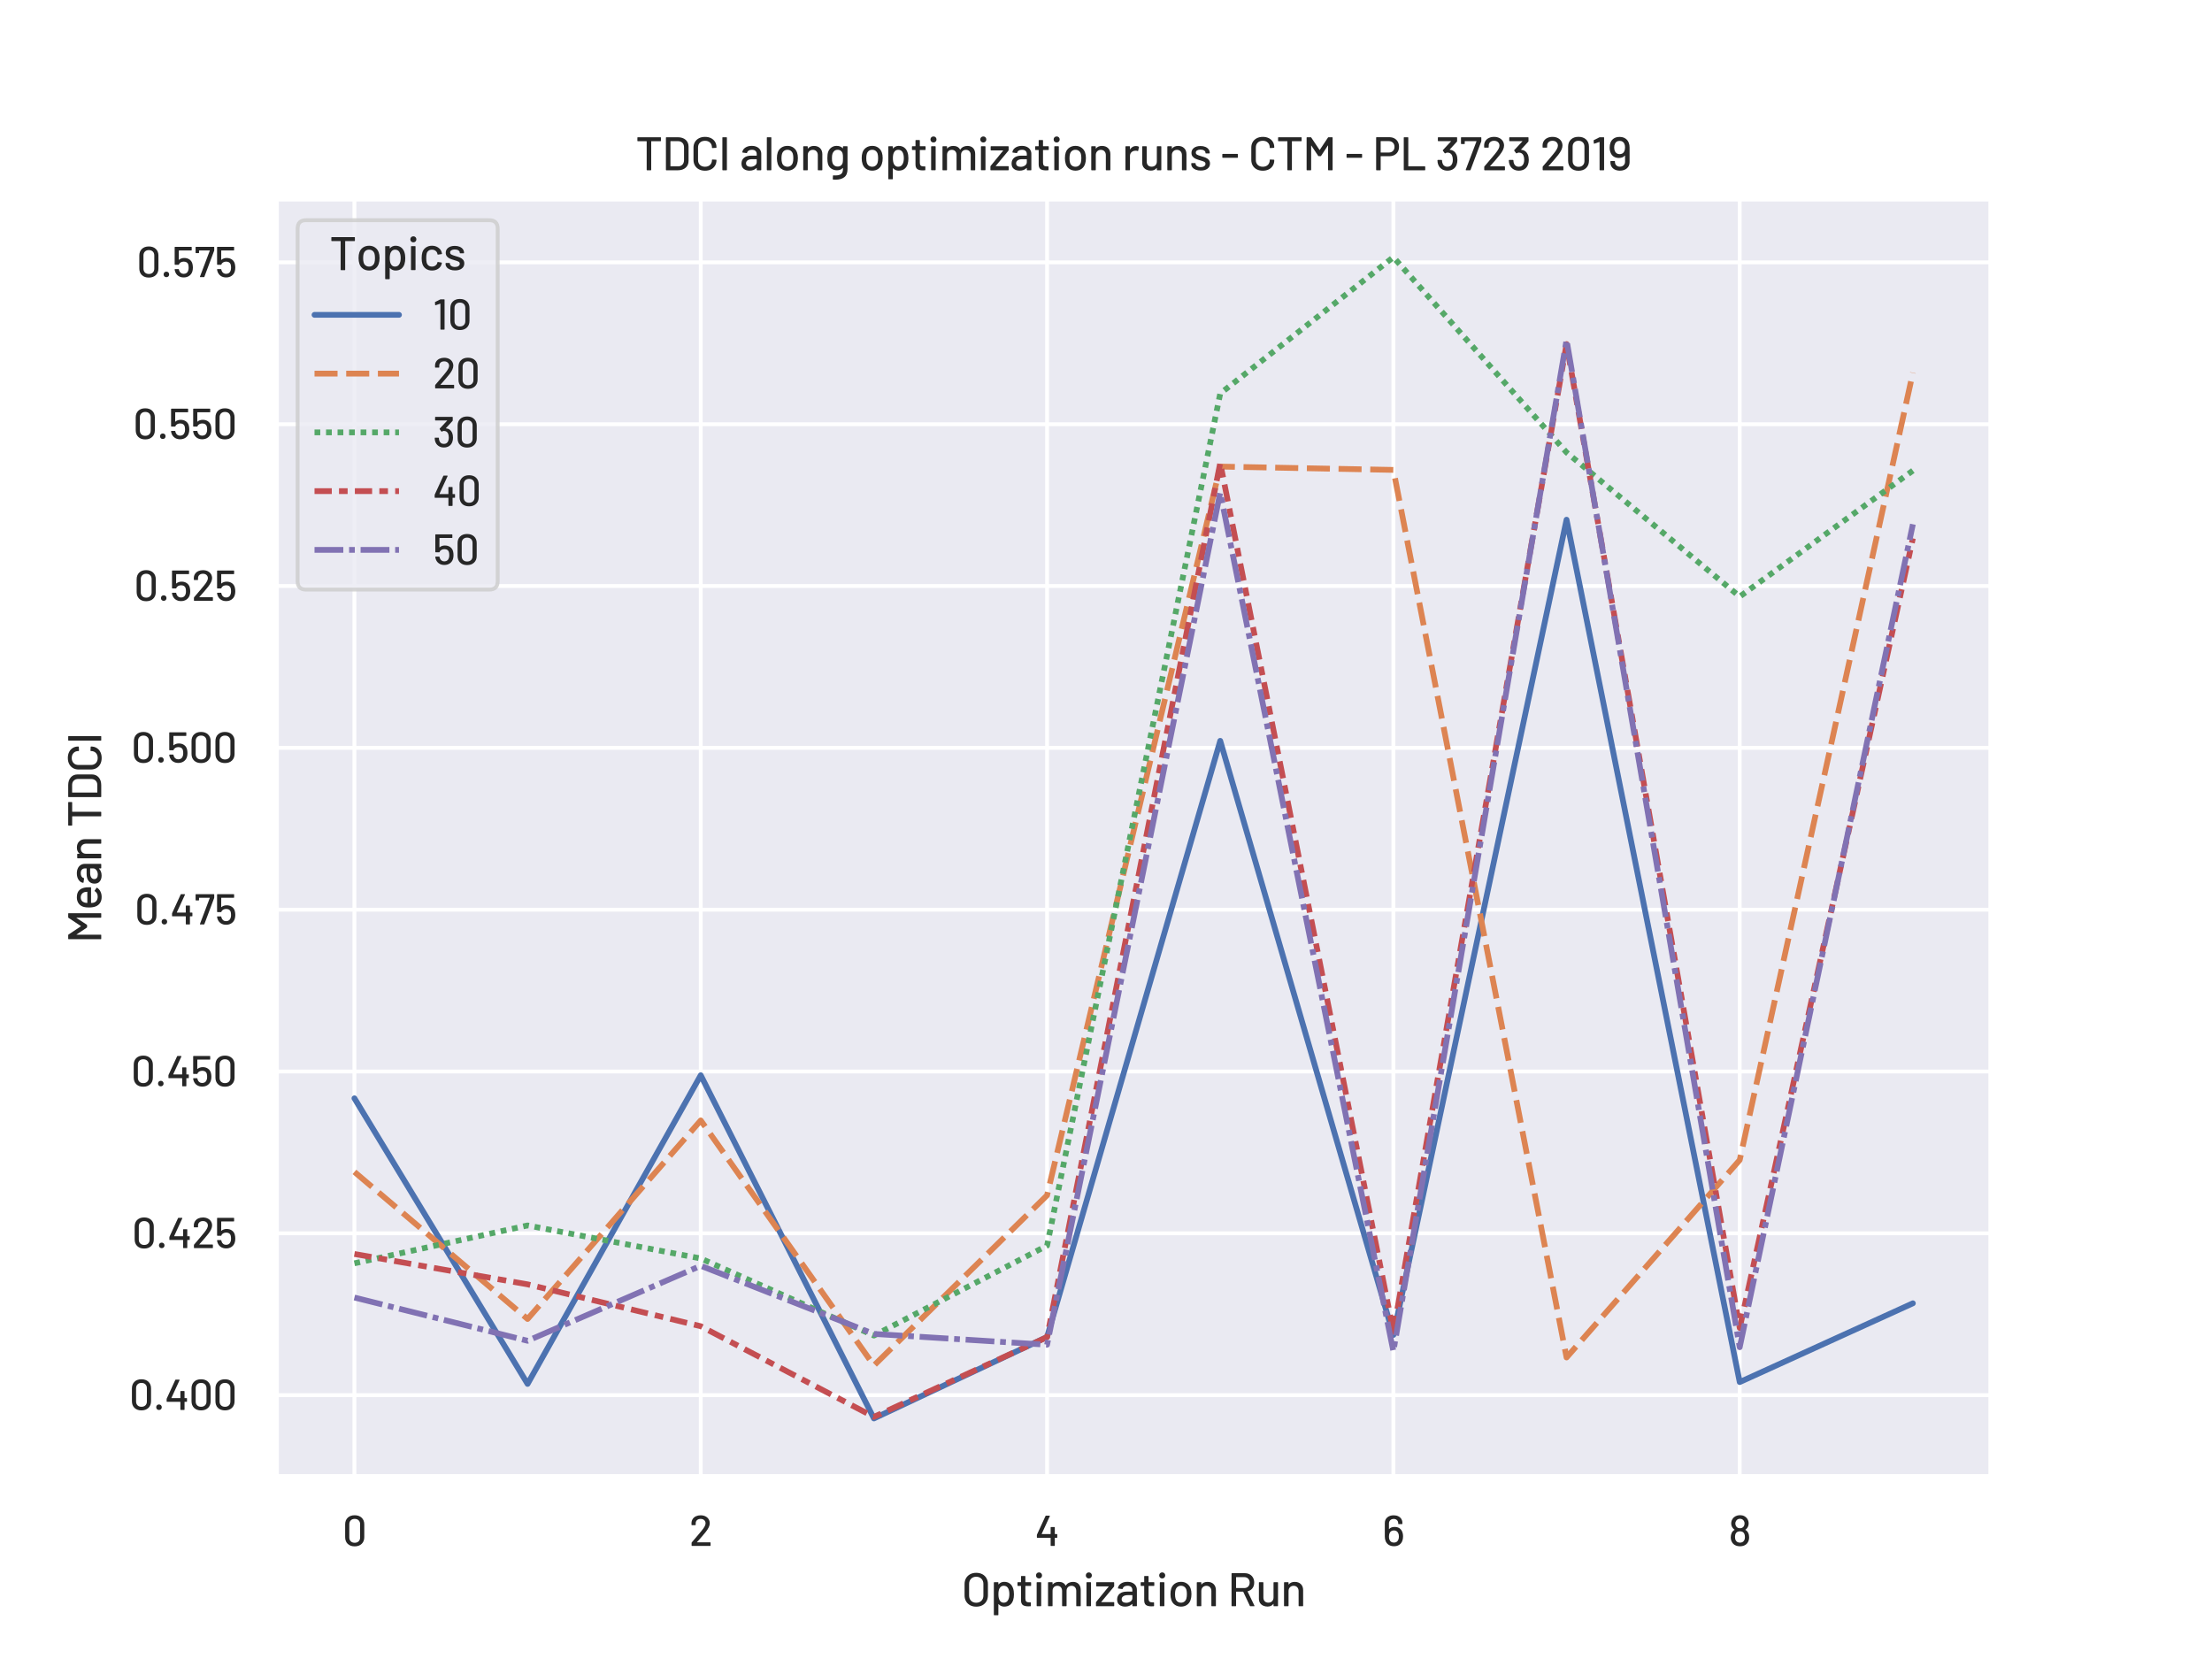<?xml version="1.0" encoding="utf-8" standalone="no"?>
<!DOCTYPE svg PUBLIC "-//W3C//DTD SVG 1.1//EN"
  "http://www.w3.org/Graphics/SVG/1.1/DTD/svg11.dtd">
<svg xmlns:xlink="http://www.w3.org/1999/xlink" width="460.8pt" height="345.6pt" viewBox="0 0 460.8 345.6" xmlns="http://www.w3.org/2000/svg" version="1.1">
 <defs>
  <style type="text/css">*{stroke-linejoin: round; stroke-linecap: butt}</style>
 </defs>
 <g id="figure_1">
  <g id="patch_1">
   <path d="M 0 345.6 
L 460.8 345.6 
L 460.8 0 
L 0 0 
z
" style="fill: #ffffff"/>
  </g>
  <g id="axes_1">
   <g id="patch_2">
    <path d="M 57.6 307.584 
L 414.72 307.584 
L 414.72 41.472 
L 57.6 41.472 
z
" style="fill: #eaeaf2"/>
   </g>
   <g id="matplotlib.axis_1">
    <g id="xtick_1">
     <g id="line2d_1">
      <path d="M 73.833 307.584 
L 73.833 41.472 
" clip-path="url(#p12696445f0)" style="fill: none; stroke: #ffffff; stroke-width: 0.8; stroke-linecap: round"/>
     </g>
     <g id="text_1">
      <!-- 0 -->
      <g style="fill: #262626" transform="translate(71.343 322.044)scale(0.088 -0.088)">
       <defs>
        <path id="Barlow-Medium-30" d="M 1805 -64 
Q 1158 -64 777 304 
Q 397 672 397 1293 
L 397 3187 
Q 397 3808 777 4173 
Q 1158 4538 1805 4538 
Q 2451 4538 2838 4173 
Q 3226 3808 3226 3187 
L 3226 1293 
Q 3226 672 2838 304 
Q 2451 -64 1805 -64 
z
M 1805 467 
Q 2176 467 2393 681 
Q 2611 896 2611 1254 
L 2611 3213 
Q 2611 3571 2393 3785 
Q 2176 4000 1805 4000 
Q 1446 4000 1228 3785 
Q 1011 3571 1011 3213 
L 1011 1254 
Q 1011 896 1228 681 
Q 1446 467 1805 467 
z
" transform="scale(0.016)"/>
       </defs>
       <use xlink:href="#Barlow-Medium-30"/>
      </g>
     </g>
    </g>
    <g id="xtick_2">
     <g id="line2d_2">
      <path d="M 145.978 307.584 
L 145.978 41.472 
" clip-path="url(#p12696445f0)" style="fill: none; stroke: #ffffff; stroke-width: 0.8; stroke-linecap: round"/>
     </g>
     <g id="text_2">
      <!-- 2 -->
      <g style="fill: #262626" transform="translate(143.584 322.044)scale(0.088 -0.088)">
       <defs>
        <path id="Barlow-Medium-32" d="M 1146 563 
Q 1139 550 1145 540 
Q 1152 531 1165 531 
L 3091 531 
Q 3155 531 3155 467 
L 3155 64 
Q 3155 0 3091 0 
L 410 0 
Q 346 0 346 64 
L 346 454 
Q 346 499 378 531 
Q 595 781 1376 1702 
L 1818 2234 
Q 2413 2944 2413 3334 
Q 2413 3635 2211 3817 
Q 2010 4000 1677 4000 
Q 1344 4000 1145 3814 
Q 947 3629 954 3328 
L 954 3136 
Q 954 3072 890 3072 
L 397 3072 
Q 333 3072 333 3136 
L 333 3411 
Q 346 3744 522 4000 
Q 698 4256 998 4393 
Q 1299 4531 1677 4531 
Q 2086 4531 2393 4377 
Q 2701 4224 2867 3955 
Q 3034 3686 3034 3347 
Q 3034 2816 2458 2093 
Q 2202 1766 1850 1360 
Q 1498 954 1146 563 
z
" transform="scale(0.016)"/>
       </defs>
       <use xlink:href="#Barlow-Medium-32"/>
      </g>
     </g>
    </g>
    <g id="xtick_3">
     <g id="line2d_3">
      <path d="M 218.124 307.584 
L 218.124 41.472 
" clip-path="url(#p12696445f0)" style="fill: none; stroke: #ffffff; stroke-width: 0.8; stroke-linecap: round"/>
     </g>
     <g id="text_3">
      <!-- 4 -->
      <g style="fill: #262626" transform="translate(215.616 322.044)scale(0.088 -0.088)">
       <defs>
        <path id="Barlow-Medium-34" d="M 3226 1754 
Q 3290 1754 3290 1690 
L 3290 1267 
Q 3290 1203 3226 1203 
L 2950 1203 
Q 2925 1203 2925 1178 
L 2925 64 
Q 2925 0 2861 0 
L 2374 0 
Q 2310 0 2310 64 
L 2310 1178 
Q 2310 1203 2285 1203 
L 339 1203 
Q 275 1203 275 1267 
L 275 1613 
Q 275 1645 294 1690 
L 1555 4435 
Q 1574 4480 1626 4480 
L 2138 4480 
Q 2170 4480 2186 4457 
Q 2202 4435 2189 4403 
L 986 1786 
Q 979 1773 985 1763 
Q 992 1754 1005 1754 
L 2285 1754 
Q 2310 1754 2310 1779 
L 2310 2733 
Q 2310 2797 2374 2797 
L 2861 2797 
Q 2925 2797 2925 2733 
L 2925 1779 
Q 2925 1754 2950 1754 
L 3226 1754 
z
" transform="scale(0.016)"/>
       </defs>
       <use xlink:href="#Barlow-Medium-34"/>
      </g>
     </g>
    </g>
    <g id="xtick_4">
     <g id="line2d_4">
      <path d="M 290.269 307.584 
L 290.269 41.472 
" clip-path="url(#p12696445f0)" style="fill: none; stroke: #ffffff; stroke-width: 0.8; stroke-linecap: round"/>
     </g>
     <g id="text_4">
      <!-- 6 -->
      <g style="fill: #262626" transform="translate(287.968 322.044)scale(0.088 -0.088)">
       <defs>
        <path id="Barlow-Medium-36" d="M 2886 2208 
Q 3066 1869 3066 1395 
Q 3066 1005 2938 710 
Q 2790 346 2480 150 
Q 2170 -45 1728 -45 
Q 1254 -45 924 172 
Q 595 390 461 787 
Q 365 1056 365 1408 
L 365 3379 
Q 365 3904 729 4217 
Q 1094 4531 1683 4531 
Q 2061 4531 2352 4390 
Q 2643 4250 2803 3997 
Q 2963 3744 2963 3418 
L 2963 3290 
Q 2963 3226 2899 3226 
L 2413 3226 
Q 2349 3226 2349 3290 
L 2349 3347 
Q 2349 3635 2163 3814 
Q 1978 3994 1683 3994 
Q 1370 3994 1174 3808 
Q 979 3622 979 3315 
L 979 2509 
Q 979 2496 988 2493 
Q 998 2490 1011 2502 
Q 1286 2810 1811 2810 
Q 2566 2810 2886 2208 
z
M 2355 902 
Q 2451 1107 2451 1395 
Q 2451 1722 2336 1920 
Q 2150 2291 1709 2291 
Q 1485 2291 1325 2192 
Q 1165 2093 1082 1907 
Q 979 1696 979 1363 
Q 979 1094 1062 909 
Q 1146 704 1312 598 
Q 1478 493 1715 493 
Q 2182 493 2355 902 
z
" transform="scale(0.016)"/>
       </defs>
       <use xlink:href="#Barlow-Medium-36"/>
      </g>
     </g>
    </g>
    <g id="xtick_5">
     <g id="line2d_5">
      <path d="M 362.415 307.584 
L 362.415 41.472 
" clip-path="url(#p12696445f0)" style="fill: none; stroke: #ffffff; stroke-width: 0.8; stroke-linecap: round"/>
     </g>
     <g id="text_5">
      <!-- 8 -->
      <g style="fill: #262626" transform="translate(360.096 322.044)scale(0.088 -0.088)">
       <defs>
        <path id="Barlow-Medium-38" d="M 2906 1914 
Q 3040 1645 3040 1274 
Q 3040 864 2861 557 
Q 2707 269 2403 109 
Q 2099 -51 1690 -51 
Q 1280 -51 966 112 
Q 653 275 493 582 
Q 320 883 320 1280 
Q 320 1632 461 1926 
Q 602 2221 877 2368 
Q 909 2381 877 2400 
Q 672 2554 570 2720 
Q 390 2989 390 3334 
Q 390 3712 608 4026 
Q 768 4269 1053 4409 
Q 1338 4550 1690 4550 
Q 2048 4550 2323 4409 
Q 2598 4269 2758 4026 
Q 2970 3712 2970 3334 
Q 2970 2989 2790 2707 
Q 2675 2528 2490 2400 
Q 2458 2381 2490 2368 
Q 2758 2221 2906 1914 
z
M 1088 3661 
Q 998 3494 998 3334 
Q 998 3078 1120 2906 
Q 1293 2618 1683 2618 
Q 2067 2618 2253 2912 
Q 2362 3066 2362 3341 
Q 2362 3520 2278 3667 
Q 2195 3827 2041 3923 
Q 1888 4019 1677 4019 
Q 1478 4019 1324 3923 
Q 1171 3827 1088 3661 
z
M 2272 774 
Q 2419 979 2419 1325 
Q 2419 1632 2310 1830 
Q 2131 2163 1683 2163 
Q 1248 2163 1069 1850 
Q 947 1645 947 1318 
Q 947 998 1082 794 
Q 1267 486 1690 486 
Q 2086 486 2272 774 
z
" transform="scale(0.016)"/>
       </defs>
       <use xlink:href="#Barlow-Medium-38"/>
      </g>
     </g>
    </g>
    <g id="text_6">
     <!-- Optimization Run -->
     <g style="fill: #262626" transform="translate(200.318 334.608)scale(0.096 -0.096)">
      <defs>
       <path id="Barlow-Medium-4f" d="M 1984 -58 
Q 1517 -58 1158 134 
Q 800 326 601 675 
Q 403 1024 403 1478 
L 403 3002 
Q 403 3456 601 3801 
Q 800 4147 1158 4339 
Q 1517 4531 1984 4531 
Q 2458 4531 2816 4339 
Q 3174 4147 3372 3801 
Q 3571 3456 3571 3002 
L 3571 1478 
Q 3571 1024 3372 675 
Q 3174 326 2816 134 
Q 2458 -58 1984 -58 
z
M 1984 474 
Q 2419 474 2688 742 
Q 2957 1011 2957 1453 
L 2957 3008 
Q 2957 3456 2688 3728 
Q 2419 4000 1984 4000 
Q 1549 4000 1283 3728 
Q 1018 3456 1018 3008 
L 1018 1453 
Q 1018 1011 1283 742 
Q 1549 474 1984 474 
z
" transform="scale(0.016)"/>
       <path id="Barlow-Medium-70" d="M 3091 2438 
Q 3213 2093 3213 1619 
Q 3213 1171 3110 845 
Q 2976 416 2669 182 
Q 2362 -51 1882 -51 
Q 1664 -51 1469 35 
Q 1274 122 1133 282 
Q 1120 294 1110 288 
Q 1101 282 1101 269 
L 1101 -1158 
Q 1101 -1222 1037 -1222 
L 550 -1222 
Q 486 -1222 486 -1158 
L 486 3194 
Q 486 3258 550 3258 
L 1037 3258 
Q 1101 3258 1101 3194 
L 1101 2982 
Q 1101 2970 1110 2963 
Q 1120 2957 1133 2970 
Q 1274 3130 1466 3219 
Q 1658 3309 1882 3309 
Q 2342 3309 2646 3081 
Q 2950 2854 3091 2438 
z
M 2387 787 
Q 2592 1094 2592 1632 
Q 2592 2125 2432 2426 
Q 2246 2778 1824 2778 
Q 1453 2778 1261 2432 
Q 1107 2157 1107 1626 
Q 1107 1088 1274 806 
Q 1459 480 1818 480 
Q 2202 480 2387 787 
z
" transform="scale(0.016)"/>
       <path id="Barlow-Medium-74" d="M 2054 2816 
Q 2054 2752 1990 2752 
L 1299 2752 
Q 1274 2752 1274 2726 
L 1274 1030 
Q 1274 762 1395 643 
Q 1517 525 1773 525 
L 1958 525 
Q 2022 525 2022 461 
L 2022 64 
Q 2022 0 1958 0 
Q 1754 -13 1664 -13 
Q 1178 -13 931 163 
Q 685 339 685 813 
L 685 2726 
Q 685 2752 659 2752 
L 269 2752 
Q 205 2752 205 2816 
L 205 3194 
Q 205 3258 269 3258 
L 659 3258 
Q 685 3258 685 3283 
L 685 4038 
Q 685 4102 749 4102 
L 1210 4102 
Q 1274 4102 1274 4038 
L 1274 3283 
Q 1274 3258 1299 3258 
L 1990 3258 
Q 2054 3258 2054 3194 
L 2054 2816 
z
" transform="scale(0.016)"/>
       <path id="Barlow-Medium-69" d="M 819 3770 
Q 640 3770 525 3885 
Q 410 4000 410 4179 
Q 410 4358 525 4473 
Q 640 4589 819 4589 
Q 998 4589 1113 4473 
Q 1229 4358 1229 4179 
Q 1229 4000 1113 3885 
Q 998 3770 819 3770 
z
M 563 6 
Q 499 6 499 70 
L 499 3194 
Q 499 3258 563 3258 
L 1050 3258 
Q 1114 3258 1114 3194 
L 1114 70 
Q 1114 6 1050 6 
L 563 6 
z
" transform="scale(0.016)"/>
       <path id="Barlow-Medium-6d" d="M 3834 3302 
Q 4320 3302 4601 3011 
Q 4883 2720 4883 2202 
L 4883 64 
Q 4883 0 4819 0 
L 4339 0 
Q 4275 0 4275 64 
L 4275 2074 
Q 4275 2394 4099 2582 
Q 3923 2771 3629 2771 
Q 3334 2771 3148 2585 
Q 2963 2400 2963 2086 
L 2963 64 
Q 2963 0 2899 0 
L 2419 0 
Q 2355 0 2355 64 
L 2355 2074 
Q 2355 2394 2179 2582 
Q 2003 2771 1709 2771 
Q 1414 2771 1238 2585 
Q 1062 2400 1062 2086 
L 1062 64 
Q 1062 0 998 0 
L 512 0 
Q 448 0 448 64 
L 448 3194 
Q 448 3258 512 3258 
L 998 3258 
Q 1062 3258 1062 3194 
L 1062 2976 
Q 1062 2963 1072 2956 
Q 1082 2950 1094 2963 
Q 1376 3302 1914 3302 
Q 2240 3302 2470 3177 
Q 2701 3053 2829 2810 
Q 2848 2784 2867 2810 
Q 3021 3059 3273 3180 
Q 3526 3302 3834 3302 
z
" transform="scale(0.016)"/>
       <path id="Barlow-Medium-7a" d="M 256 0 
Q 192 0 192 64 
L 192 512 
Q 192 557 218 589 
L 1914 2662 
Q 1926 2675 1920 2684 
Q 1914 2694 1901 2694 
L 288 2694 
Q 224 2694 224 2758 
L 224 3194 
Q 224 3258 288 3258 
L 2598 3258 
Q 2662 3258 2662 3194 
L 2662 2739 
Q 2662 2694 2637 2662 
L 915 589 
Q 902 576 908 566 
Q 915 557 928 557 
L 2605 557 
Q 2669 557 2669 493 
L 2669 64 
Q 2669 0 2605 0 
L 256 0 
z
" transform="scale(0.016)"/>
       <path id="Barlow-Medium-61" d="M 1638 3309 
Q 2029 3309 2320 3171 
Q 2611 3034 2768 2787 
Q 2925 2541 2925 2227 
L 2925 64 
Q 2925 0 2861 0 
L 2374 0 
Q 2310 0 2310 64 
L 2310 294 
Q 2310 326 2278 307 
Q 2112 134 1872 41 
Q 1632 -51 1338 -51 
Q 864 -51 553 189 
Q 243 429 243 915 
Q 243 1414 592 1699 
Q 941 1984 1568 1984 
L 2285 1984 
Q 2310 1984 2310 2010 
L 2310 2182 
Q 2310 2464 2147 2621 
Q 1984 2778 1651 2778 
Q 1382 2778 1212 2672 
Q 1043 2566 1005 2387 
Q 986 2323 928 2330 
L 410 2400 
Q 346 2413 352 2451 
Q 403 2829 755 3069 
Q 1107 3309 1638 3309 
z
M 1472 467 
Q 1811 467 2060 646 
Q 2310 826 2310 1101 
L 2310 1478 
Q 2310 1504 2285 1504 
L 1683 1504 
Q 1306 1504 1082 1357 
Q 858 1210 858 947 
Q 858 710 1027 588 
Q 1197 467 1472 467 
z
" transform="scale(0.016)"/>
       <path id="Barlow-Medium-6f" d="M 1779 -51 
Q 1306 -51 954 189 
Q 602 429 461 858 
Q 346 1203 346 1638 
Q 346 2093 454 2406 
Q 595 2829 947 3069 
Q 1299 3309 1786 3309 
Q 2246 3309 2588 3069 
Q 2931 2829 3078 2413 
Q 3194 2086 3194 1645 
Q 3194 1197 3078 858 
Q 2938 429 2592 189 
Q 2246 -51 1779 -51 
z
M 1779 480 
Q 2035 480 2227 624 
Q 2419 768 2502 1030 
Q 2573 1274 2573 1632 
Q 2573 1990 2509 2227 
Q 2426 2490 2234 2634 
Q 2042 2778 1766 2778 
Q 1504 2778 1312 2634 
Q 1120 2490 1037 2227 
Q 966 2003 966 1632 
Q 966 1261 1037 1030 
Q 1114 768 1309 624 
Q 1504 480 1779 480 
z
" transform="scale(0.016)"/>
       <path id="Barlow-Medium-6e" d="M 1901 3302 
Q 2426 3302 2733 2998 
Q 3040 2694 3040 2176 
L 3040 64 
Q 3040 0 2976 0 
L 2490 0 
Q 2426 0 2426 64 
L 2426 2054 
Q 2426 2374 2240 2572 
Q 2054 2771 1747 2771 
Q 1446 2771 1254 2572 
Q 1062 2374 1062 2061 
L 1062 64 
Q 1062 0 998 0 
L 512 0 
Q 448 0 448 64 
L 448 3194 
Q 448 3258 512 3258 
L 998 3258 
Q 1062 3258 1062 3194 
L 1062 2963 
Q 1062 2950 1072 2944 
Q 1082 2938 1088 2950 
Q 1363 3302 1901 3302 
z
" transform="scale(0.016)"/>
       <path id="Barlow-Medium-20" transform="scale(0.016)"/>
       <path id="Barlow-Medium-52" d="M 3078 0 
Q 3027 0 3008 45 
L 2112 1958 
Q 2106 1978 2086 1978 
L 1165 1978 
Q 1139 1978 1139 1952 
L 1139 64 
Q 1139 0 1075 0 
L 589 0 
Q 525 0 525 64 
L 525 4416 
Q 525 4480 589 4480 
L 2310 4480 
Q 2694 4480 2985 4320 
Q 3277 4160 3437 3872 
Q 3597 3584 3597 3206 
Q 3597 2758 3363 2448 
Q 3130 2138 2714 2029 
Q 2688 2016 2701 1997 
L 3629 77 
Q 3635 64 3635 45 
Q 3635 0 3584 0 
L 3078 0 
z
M 1165 3949 
Q 1139 3949 1139 3923 
L 1139 2490 
Q 1139 2464 1165 2464 
L 2234 2464 
Q 2573 2464 2777 2665 
Q 2982 2867 2982 3200 
Q 2982 3539 2777 3744 
Q 2573 3949 2234 3949 
L 1165 3949 
z
" transform="scale(0.016)"/>
       <path id="Barlow-Medium-75" d="M 2387 3194 
Q 2387 3258 2451 3258 
L 2931 3258 
Q 2995 3258 2995 3194 
L 2995 64 
Q 2995 0 2931 0 
L 2451 0 
Q 2387 0 2387 64 
L 2387 301 
Q 2387 314 2377 317 
Q 2368 320 2355 307 
Q 2099 -45 1568 -45 
Q 1254 -45 988 76 
Q 723 198 563 435 
Q 403 672 403 1011 
L 403 3194 
Q 403 3258 467 3258 
L 947 3258 
Q 1011 3258 1011 3194 
L 1011 1203 
Q 1011 870 1187 678 
Q 1363 486 1683 486 
Q 2003 486 2195 681 
Q 2387 877 2387 1203 
L 2387 3194 
z
" transform="scale(0.016)"/>
      </defs>
      <use xlink:href="#Barlow-Medium-4f"/>
      <use xlink:href="#Barlow-Medium-70" x="62.2"/>
      <use xlink:href="#Barlow-Medium-74" x="118"/>
      <use xlink:href="#Barlow-Medium-69" x="154.9"/>
      <use xlink:href="#Barlow-Medium-6d" x="180.4"/>
      <use xlink:href="#Barlow-Medium-69" x="263"/>
      <use xlink:href="#Barlow-Medium-7a" x="288.5"/>
      <use xlink:href="#Barlow-Medium-61" x="333.6"/>
      <use xlink:href="#Barlow-Medium-74" x="385.3"/>
      <use xlink:href="#Barlow-Medium-69" x="422.2"/>
      <use xlink:href="#Barlow-Medium-6f" x="447.7"/>
      <use xlink:href="#Barlow-Medium-6e" x="503.2"/>
      <use xlink:href="#Barlow-Medium-20" x="557.4"/>
      <use xlink:href="#Barlow-Medium-52" x="577.4"/>
      <use xlink:href="#Barlow-Medium-75" x="638.7"/>
      <use xlink:href="#Barlow-Medium-6e" x="692.5"/>
     </g>
    </g>
   </g>
   <g id="matplotlib.axis_2">
    <g id="ytick_1">
     <g id="line2d_6">
      <path d="M 57.6 290.637 
L 414.72 290.637 
" clip-path="url(#p12696445f0)" style="fill: none; stroke: #ffffff; stroke-width: 0.8; stroke-linecap: round"/>
     </g>
     <g id="text_7">
      <!-- 0.400 -->
      <g style="fill: #262626" transform="translate(26.923 293.717)scale(0.088 -0.088)">
       <defs>
        <path id="Barlow-Medium-2e" d="M 864 -6 
Q 685 -6 569 109 
Q 454 224 454 403 
Q 454 582 569 697 
Q 685 813 864 813 
Q 1043 813 1158 697 
Q 1274 582 1274 403 
Q 1274 224 1158 109 
Q 1043 -6 864 -6 
z
" transform="scale(0.016)"/>
       </defs>
       <use xlink:href="#Barlow-Medium-30"/>
       <use xlink:href="#Barlow-Medium-2e" x="56.6"/>
       <use xlink:href="#Barlow-Medium-34" x="84.1"/>
       <use xlink:href="#Barlow-Medium-30" x="141.1"/>
       <use xlink:href="#Barlow-Medium-30" x="197.7"/>
      </g>
     </g>
    </g>
    <g id="ytick_2">
     <g id="line2d_7">
      <path d="M 57.6 256.925 
L 414.72 256.925 
" clip-path="url(#p12696445f0)" style="fill: none; stroke: #ffffff; stroke-width: 0.8; stroke-linecap: round"/>
     </g>
     <g id="text_8">
      <!-- 0.425 -->
      <g style="fill: #262626" transform="translate(27.494 260.005)scale(0.088 -0.088)">
       <defs>
        <path id="Barlow-Medium-35" d="M 2995 1984 
Q 3066 1702 3066 1402 
Q 3066 1101 2989 845 
Q 2867 435 2524 195 
Q 2182 -45 1709 -45 
Q 1242 -45 909 185 
Q 576 416 442 813 
Q 378 992 371 1126 
L 371 1139 
Q 371 1190 429 1190 
L 934 1190 
Q 992 1190 998 1133 
Q 1005 1088 1030 998 
Q 1101 762 1277 624 
Q 1453 486 1702 486 
Q 1965 486 2147 630 
Q 2330 774 2394 1030 
Q 2438 1165 2438 1402 
Q 2438 1613 2400 1792 
Q 2355 2035 2172 2166 
Q 1990 2298 1722 2298 
Q 1472 2298 1273 2186 
Q 1075 2074 1018 1888 
Q 998 1830 947 1830 
L 435 1830 
Q 371 1830 371 1894 
L 371 4416 
Q 371 4480 435 4480 
L 2829 4480 
Q 2893 4480 2893 4416 
L 2893 4013 
Q 2893 3949 2829 3949 
L 1011 3949 
Q 986 3949 986 3923 
L 979 2586 
Q 979 2547 1011 2566 
Q 1165 2701 1366 2768 
Q 1568 2835 1792 2835 
Q 2240 2835 2563 2611 
Q 2886 2387 2995 1984 
z
" transform="scale(0.016)"/>
       </defs>
       <use xlink:href="#Barlow-Medium-30"/>
       <use xlink:href="#Barlow-Medium-2e" x="56.6"/>
       <use xlink:href="#Barlow-Medium-34" x="84.1"/>
       <use xlink:href="#Barlow-Medium-32" x="141.1"/>
       <use xlink:href="#Barlow-Medium-35" x="195.5"/>
      </g>
     </g>
    </g>
    <g id="ytick_3">
     <g id="line2d_8">
      <path d="M 57.6 223.213 
L 414.72 223.213 
" clip-path="url(#p12696445f0)" style="fill: none; stroke: #ffffff; stroke-width: 0.8; stroke-linecap: round"/>
     </g>
     <g id="text_9">
      <!-- 0.450 -->
      <g style="fill: #262626" transform="translate(27.301 226.293)scale(0.088 -0.088)">
       <use xlink:href="#Barlow-Medium-30"/>
       <use xlink:href="#Barlow-Medium-2e" x="56.6"/>
       <use xlink:href="#Barlow-Medium-34" x="84.1"/>
       <use xlink:href="#Barlow-Medium-35" x="141.1"/>
       <use xlink:href="#Barlow-Medium-30" x="193.4"/>
      </g>
     </g>
    </g>
    <g id="ytick_4">
     <g id="line2d_9">
      <path d="M 57.6 189.501 
L 414.72 189.501 
" clip-path="url(#p12696445f0)" style="fill: none; stroke: #ffffff; stroke-width: 0.8; stroke-linecap: round"/>
     </g>
     <g id="text_10">
      <!-- 0.475 -->
      <g style="fill: #262626" transform="translate(28.049 192.581)scale(0.088 -0.088)">
       <defs>
        <path id="Barlow-Medium-37" d="M 896 0 
Q 864 0 848 22 
Q 832 45 845 77 
L 2298 3917 
Q 2304 3930 2297 3939 
Q 2291 3949 2278 3949 
L 736 3949 
Q 710 3949 710 3923 
L 710 3622 
Q 710 3558 646 3558 
L 262 3558 
Q 198 3558 198 3622 
L 198 4416 
Q 198 4480 262 4480 
L 2893 4480 
Q 2957 4480 2957 4416 
L 2957 3987 
Q 2957 3962 2944 3910 
L 1498 51 
Q 1478 0 1427 0 
L 896 0 
z
" transform="scale(0.016)"/>
       </defs>
       <use xlink:href="#Barlow-Medium-30"/>
       <use xlink:href="#Barlow-Medium-2e" x="56.6"/>
       <use xlink:href="#Barlow-Medium-34" x="84.1"/>
       <use xlink:href="#Barlow-Medium-37" x="141.1"/>
       <use xlink:href="#Barlow-Medium-35" x="189.2"/>
      </g>
     </g>
    </g>
    <g id="ytick_5">
     <g id="line2d_10">
      <path d="M 57.6 155.789 
L 414.72 155.789 
" clip-path="url(#p12696445f0)" style="fill: none; stroke: #ffffff; stroke-width: 0.8; stroke-linecap: round"/>
     </g>
     <g id="text_11">
      <!-- 0.500 -->
      <g style="fill: #262626" transform="translate(27.337 158.869)scale(0.088 -0.088)">
       <use xlink:href="#Barlow-Medium-30"/>
       <use xlink:href="#Barlow-Medium-2e" x="56.6"/>
       <use xlink:href="#Barlow-Medium-35" x="84.1"/>
       <use xlink:href="#Barlow-Medium-30" x="136.4"/>
       <use xlink:href="#Barlow-Medium-30" x="193"/>
      </g>
     </g>
    </g>
    <g id="ytick_6">
     <g id="line2d_11">
      <path d="M 57.6 122.077 
L 414.72 122.077 
" clip-path="url(#p12696445f0)" style="fill: none; stroke: #ffffff; stroke-width: 0.8; stroke-linecap: round"/>
     </g>
     <g id="text_12">
      <!-- 0.525 -->
      <g style="fill: #262626" transform="translate(27.908 125.157)scale(0.088 -0.088)">
       <use xlink:href="#Barlow-Medium-30"/>
       <use xlink:href="#Barlow-Medium-2e" x="56.6"/>
       <use xlink:href="#Barlow-Medium-35" x="84.1"/>
       <use xlink:href="#Barlow-Medium-32" x="136.4"/>
       <use xlink:href="#Barlow-Medium-35" x="190.8"/>
      </g>
     </g>
    </g>
    <g id="ytick_7">
     <g id="line2d_12">
      <path d="M 57.6 88.365 
L 414.72 88.365 
" clip-path="url(#p12696445f0)" style="fill: none; stroke: #ffffff; stroke-width: 0.8; stroke-linecap: round"/>
     </g>
     <g id="text_13">
      <!-- 0.550 -->
      <g style="fill: #262626" transform="translate(27.715 91.445)scale(0.088 -0.088)">
       <use xlink:href="#Barlow-Medium-30"/>
       <use xlink:href="#Barlow-Medium-2e" x="56.6"/>
       <use xlink:href="#Barlow-Medium-35" x="84.1"/>
       <use xlink:href="#Barlow-Medium-35" x="136.4"/>
       <use xlink:href="#Barlow-Medium-30" x="188.7"/>
      </g>
     </g>
    </g>
    <g id="ytick_8">
     <g id="line2d_13">
      <path d="M 57.6 54.653 
L 414.72 54.653 
" clip-path="url(#p12696445f0)" style="fill: none; stroke: #ffffff; stroke-width: 0.8; stroke-linecap: round"/>
     </g>
     <g id="text_14">
      <!-- 0.575 -->
      <g style="fill: #262626" transform="translate(28.463 57.733)scale(0.088 -0.088)">
       <use xlink:href="#Barlow-Medium-30"/>
       <use xlink:href="#Barlow-Medium-2e" x="56.6"/>
       <use xlink:href="#Barlow-Medium-35" x="84.1"/>
       <use xlink:href="#Barlow-Medium-37" x="136.4"/>
       <use xlink:href="#Barlow-Medium-35" x="184.5"/>
      </g>
     </g>
    </g>
    <g id="text_15">
     <!-- Mean TDCI -->
     <g style="fill: #262626" transform="translate(21.09 196.459)rotate(-90)scale(0.096 -0.096)">
      <defs>
       <path id="Barlow-Medium-4d" d="M 3424 4442 
Q 3456 4480 3501 4480 
L 3987 4480 
Q 4051 4480 4051 4416 
L 4051 64 
Q 4051 0 3987 0 
L 3501 0 
Q 3437 0 3437 64 
L 3437 3341 
Q 3437 3360 3424 3366 
Q 3411 3373 3405 3354 
L 2490 1958 
Q 2464 1920 2413 1920 
L 2170 1920 
Q 2125 1920 2093 1958 
L 1171 3341 
Q 1165 3360 1152 3353 
Q 1139 3347 1139 3328 
L 1139 64 
Q 1139 0 1075 0 
L 589 0 
Q 525 0 525 64 
L 525 4416 
Q 525 4480 589 4480 
L 1075 4480 
Q 1126 4480 1152 4442 
L 2272 2765 
Q 2278 2758 2291 2758 
Q 2304 2758 2310 2765 
L 3424 4442 
z
" transform="scale(0.016)"/>
       <path id="Barlow-Medium-65" d="M 3085 2035 
Q 3110 1773 3104 1446 
Q 3104 1382 3040 1382 
L 998 1382 
Q 973 1382 973 1357 
Q 973 1139 1011 1024 
Q 1082 768 1296 624 
Q 1510 480 1837 480 
Q 2310 480 2566 870 
Q 2598 934 2650 890 
L 3014 646 
Q 3059 608 3034 563 
Q 2854 275 2524 108 
Q 2195 -58 1779 -58 
Q 1312 -58 992 147 
Q 672 352 512 730 
Q 358 1107 358 1645 
Q 358 2112 429 2355 
Q 544 2797 889 3053 
Q 1235 3309 1728 3309 
Q 2374 3309 2694 2985 
Q 3014 2662 3085 2035 
z
M 1728 2778 
Q 1453 2778 1273 2640 
Q 1094 2502 1030 2272 
Q 986 2131 973 1914 
Q 973 1888 998 1888 
L 2464 1888 
Q 2490 1888 2490 1914 
Q 2477 2125 2451 2227 
Q 2387 2477 2198 2627 
Q 2010 2778 1728 2778 
z
" transform="scale(0.016)"/>
       <path id="Barlow-Medium-54" d="M 3373 4480 
Q 3437 4480 3437 4416 
L 3437 4006 
Q 3437 3942 3373 3942 
L 2144 3942 
Q 2118 3942 2118 3917 
L 2118 64 
Q 2118 0 2054 0 
L 1568 0 
Q 1504 0 1504 64 
L 1504 3917 
Q 1504 3942 1478 3942 
L 307 3942 
Q 243 3942 243 4006 
L 243 4416 
Q 243 4480 307 4480 
L 3373 4480 
z
" transform="scale(0.016)"/>
       <path id="Barlow-Medium-44" d="M 589 0 
Q 525 0 525 64 
L 525 4416 
Q 525 4480 589 4480 
L 2138 4480 
Q 2803 4480 3200 4131 
Q 3597 3782 3597 3200 
L 3597 1280 
Q 3597 698 3200 349 
Q 2803 0 2138 0 
L 589 0 
z
M 1139 557 
Q 1139 531 1165 531 
L 2163 531 
Q 2534 531 2755 758 
Q 2976 986 2982 1370 
L 2982 3110 
Q 2982 3494 2761 3721 
Q 2541 3949 2163 3949 
L 1165 3949 
Q 1139 3949 1139 3923 
L 1139 557 
z
" transform="scale(0.016)"/>
       <path id="Barlow-Medium-43" d="M 1965 -58 
Q 1504 -58 1149 124 
Q 794 307 598 643 
Q 403 979 403 1414 
L 403 3072 
Q 403 3507 598 3836 
Q 794 4166 1149 4348 
Q 1504 4531 1965 4531 
Q 2426 4531 2778 4355 
Q 3130 4179 3325 3859 
Q 3520 3539 3520 3117 
L 3520 3110 
Q 3520 3078 3501 3059 
Q 3482 3040 3456 3040 
L 2970 3014 
Q 2906 3014 2906 3072 
L 2906 3091 
Q 2906 3501 2650 3750 
Q 2394 4000 1965 4000 
Q 1536 4000 1277 3750 
Q 1018 3501 1018 3091 
L 1018 1389 
Q 1018 979 1277 729 
Q 1536 480 1965 480 
Q 2394 480 2650 729 
Q 2906 979 2906 1389 
L 2906 1402 
Q 2906 1459 2970 1459 
L 3456 1434 
Q 3520 1434 3520 1370 
Q 3520 947 3325 624 
Q 3130 301 2778 121 
Q 2426 -58 1965 -58 
z
" transform="scale(0.016)"/>
       <path id="Barlow-Medium-49" d="M 589 0 
Q 525 0 525 64 
L 525 4416 
Q 525 4480 589 4480 
L 1075 4480 
Q 1139 4480 1139 4416 
L 1139 64 
Q 1139 0 1075 0 
L 589 0 
z
" transform="scale(0.016)"/>
      </defs>
      <use xlink:href="#Barlow-Medium-4d"/>
      <use xlink:href="#Barlow-Medium-65" x="71.5"/>
      <use xlink:href="#Barlow-Medium-61" x="125.1"/>
      <use xlink:href="#Barlow-Medium-6e" x="176.8"/>
      <use xlink:href="#Barlow-Medium-20" x="231"/>
      <use xlink:href="#Barlow-Medium-54" x="251"/>
      <use xlink:href="#Barlow-Medium-44" x="308.4"/>
      <use xlink:href="#Barlow-Medium-43" x="370.2"/>
      <use xlink:href="#Barlow-Medium-49" x="430.9"/>
     </g>
    </g>
   </g>
   <g id="line2d_14">
    <path d="M 73.833 228.795 
L 109.905 288.295 
L 145.978 223.994 
L 182.051 295.488 
L 218.124 278.513 
L 254.196 154.329 
L 290.269 278.101 
L 326.342 108.262 
L 362.415 287.913 
L 398.487 271.502 
" clip-path="url(#p12696445f0)" style="fill: none; stroke: #4c72b0; stroke-width: 1.2; stroke-linecap: round"/>
   </g>
   <g id="line2d_15">
    <path d="M 73.833 244.129 
L 109.905 274.77 
L 145.978 233.402 
L 182.051 284.461 
L 218.124 249.005 
L 254.196 97.197 
L 290.269 97.889 
L 326.342 282.788 
L 362.415 241.653 
L 398.487 77.642 
" clip-path="url(#p12696445f0)" style="fill: none; stroke-dasharray: 4.8,1.8; stroke-dashoffset: 0; stroke: #dd8452; stroke-width: 1.2"/>
   </g>
   <g id="line2d_16">
    <path d="M 73.833 263.174 
L 109.905 255.282 
L 145.978 262.157 
L 182.051 278.221 
L 218.124 259.486 
L 254.196 81.98 
L 290.269 53.568 
L 326.342 94.252 
L 362.415 124.286 
L 398.487 98.037 
" clip-path="url(#p12696445f0)" style="fill: none; stroke-dasharray: 1.2,1.2; stroke-dashoffset: 0; stroke: #55a868; stroke-width: 1.2"/>
   </g>
   <g id="line2d_17">
    <path d="M 73.833 261.226 
L 109.905 267.552 
L 145.978 276.276 
L 182.051 295.164 
L 218.124 278.546 
L 254.196 96.44 
L 290.269 277.428 
L 326.342 71.679 
L 362.415 276.641 
L 398.487 112.156 
" clip-path="url(#p12696445f0)" style="fill: none; stroke-dasharray: 3.6,1.5,1.8,1.5; stroke-dashoffset: 0; stroke: #c44e52; stroke-width: 1.2"/>
   </g>
   <g id="line2d_18">
    <path d="M 73.833 270.299 
L 109.905 279.308 
L 145.978 263.683 
L 182.051 277.876 
L 218.124 280.131 
L 254.196 102.609 
L 290.269 281.51 
L 326.342 70.808 
L 362.415 280.654 
L 398.487 109.213 
" clip-path="url(#p12696445f0)" style="fill: none; stroke-dasharray: 6,1.2,1.2,1.2; stroke-dashoffset: 0; stroke: #8172b3; stroke-width: 1.2"/>
   </g>
   <g id="line2d_19"/>
   <g id="line2d_20"/>
   <g id="line2d_21"/>
   <g id="line2d_22"/>
   <g id="line2d_23"/>
   <g id="patch_3">
    <path d="M 57.6 307.584 
L 57.6 41.472 
" style="fill: none; stroke: #ffffff; stroke-linejoin: miter; stroke-linecap: square"/>
   </g>
   <g id="patch_4">
    <path d="M 414.72 307.584 
L 414.72 41.472 
" style="fill: none; stroke: #ffffff; stroke-linejoin: miter; stroke-linecap: square"/>
   </g>
   <g id="patch_5">
    <path d="M 57.6 307.584 
L 414.72 307.584 
" style="fill: none; stroke: #ffffff; stroke-linejoin: miter; stroke-linecap: square"/>
   </g>
   <g id="patch_6">
    <path d="M 57.6 41.472 
L 414.72 41.472 
" style="fill: none; stroke: #ffffff; stroke-linejoin: miter; stroke-linecap: square"/>
   </g>
   <g id="text_16">
    <!-- TDCI along optimization runs - CTM - PL 3723 2019 -->
    <g style="fill: #262626" transform="translate(132.406 35.472)scale(0.096 -0.096)">
     <defs>
      <path id="Barlow-Medium-6c" d="M 512 0 
Q 448 0 448 64 
L 448 4416 
Q 448 4480 512 4480 
L 998 4480 
Q 1062 4480 1062 4416 
L 1062 64 
Q 1062 0 998 0 
L 512 0 
z
" transform="scale(0.016)"/>
      <path id="Barlow-Medium-67" d="M 2451 3194 
Q 2451 3258 2515 3258 
L 3002 3258 
Q 3066 3258 3066 3194 
L 3066 166 
Q 3066 -608 2627 -941 
Q 2189 -1274 1453 -1274 
Q 1350 -1274 1133 -1261 
Q 1069 -1254 1069 -1190 
L 1088 -749 
Q 1088 -723 1107 -704 
Q 1126 -685 1158 -691 
Q 1248 -698 1421 -698 
Q 1965 -698 2208 -496 
Q 2451 -294 2451 186 
L 2451 301 
Q 2451 314 2441 320 
Q 2432 326 2419 314 
Q 2150 0 1632 0 
Q 1216 0 880 217 
Q 544 435 416 858 
Q 333 1139 333 1638 
Q 333 2170 429 2458 
Q 550 2842 860 3075 
Q 1171 3309 1594 3309 
Q 2118 3309 2419 2989 
Q 2432 2976 2441 2979 
Q 2451 2982 2451 2995 
L 2451 3194 
z
M 2413 1043 
Q 2432 1146 2441 1261 
Q 2451 1376 2451 1645 
Q 2451 1914 2441 2026 
Q 2432 2138 2406 2240 
Q 2355 2477 2176 2627 
Q 1997 2778 1728 2778 
Q 1459 2778 1280 2627 
Q 1101 2477 1024 2240 
Q 954 2048 954 1645 
Q 954 1203 1018 1043 
Q 1082 806 1270 656 
Q 1459 506 1728 506 
Q 2010 506 2186 656 
Q 2362 806 2413 1043 
z
" transform="scale(0.016)"/>
      <path id="Barlow-Medium-72" d="M 1875 3290 
Q 2080 3290 2246 3206 
Q 2291 3187 2278 3130 
L 2176 2650 
Q 2170 2592 2099 2611 
Q 1990 2656 1843 2656 
L 1754 2650 
Q 1453 2637 1257 2441 
Q 1062 2246 1062 1933 
L 1062 64 
Q 1062 0 998 0 
L 512 0 
Q 448 0 448 64 
L 448 3194 
Q 448 3258 512 3258 
L 998 3258 
Q 1062 3258 1062 3194 
L 1062 2854 
Q 1062 2835 1072 2832 
Q 1082 2829 1088 2842 
Q 1376 3290 1875 3290 
z
" transform="scale(0.016)"/>
      <path id="Barlow-Medium-73" d="M 1594 -38 
Q 1210 -38 918 77 
Q 627 192 467 393 
Q 307 595 307 838 
L 307 909 
Q 307 973 371 973 
L 832 973 
Q 896 973 896 909 
L 896 877 
Q 896 698 1091 563 
Q 1286 429 1587 429 
Q 1875 429 2054 553 
Q 2234 678 2234 870 
Q 2234 1056 2067 1149 
Q 1901 1242 1530 1344 
Q 1165 1446 918 1552 
Q 672 1658 502 1853 
Q 333 2048 333 2355 
Q 333 2784 669 3037 
Q 1005 3290 1562 3290 
Q 1933 3290 2217 3171 
Q 2502 3053 2656 2841 
Q 2810 2630 2810 2368 
L 2810 2349 
Q 2810 2285 2746 2285 
L 2298 2285 
Q 2234 2285 2234 2349 
L 2234 2368 
Q 2234 2554 2051 2678 
Q 1869 2803 1555 2803 
Q 1274 2803 1098 2694 
Q 922 2586 922 2400 
Q 922 2214 1091 2118 
Q 1261 2022 1638 1914 
Q 2010 1811 2256 1712 
Q 2502 1613 2675 1417 
Q 2848 1222 2848 909 
Q 2848 474 2505 218 
Q 2163 -38 1594 -38 
z
" transform="scale(0.016)"/>
      <path id="Barlow-Medium-2d" d="M 288 1690 
Q 224 1690 224 1754 
L 224 2157 
Q 224 2221 288 2221 
L 2266 2221 
Q 2330 2221 2330 2157 
L 2330 1754 
Q 2330 1690 2266 1690 
L 288 1690 
z
" transform="scale(0.016)"/>
      <path id="Barlow-Medium-50" d="M 2278 4486 
Q 2669 4486 2966 4323 
Q 3264 4160 3427 3865 
Q 3590 3571 3590 3187 
Q 3590 2803 3424 2515 
Q 3258 2227 2954 2067 
Q 2650 1907 2253 1907 
L 1126 1907 
Q 1101 1907 1101 1882 
L 1101 64 
Q 1101 0 1037 0 
L 550 0 
Q 486 0 486 64 
L 486 4422 
Q 486 4486 550 4486 
L 2278 4486 
z
M 2195 2406 
Q 2547 2406 2761 2617 
Q 2976 2829 2976 3174 
Q 2976 3526 2761 3740 
Q 2547 3955 2195 3955 
L 1126 3955 
Q 1101 3955 1101 3930 
L 1101 2432 
Q 1101 2406 1126 2406 
L 2195 2406 
z
" transform="scale(0.016)"/>
      <path id="Barlow-Medium-4c" d="M 589 0 
Q 525 0 525 64 
L 525 4416 
Q 525 4480 589 4480 
L 1075 4480 
Q 1139 4480 1139 4416 
L 1139 557 
Q 1139 531 1165 531 
L 3373 531 
Q 3437 531 3437 467 
L 3437 64 
Q 3437 0 3373 0 
L 589 0 
z
" transform="scale(0.016)"/>
      <path id="Barlow-Medium-33" d="M 2861 2125 
Q 2989 1811 2989 1402 
Q 2989 1062 2886 774 
Q 2746 378 2419 163 
Q 2093 -51 1632 -51 
Q 1171 -51 835 185 
Q 499 422 365 826 
Q 294 1005 282 1338 
Q 282 1402 346 1402 
L 838 1402 
Q 902 1402 902 1338 
Q 915 1107 954 998 
Q 1018 762 1194 621 
Q 1370 480 1632 480 
Q 2118 480 2285 922 
Q 2368 1114 2368 1421 
Q 2368 1747 2266 2003 
Q 2086 2400 1626 2400 
Q 1517 2400 1350 2304 
Q 1325 2291 1312 2291 
Q 1280 2291 1261 2323 
L 1018 2656 
Q 1005 2682 1005 2701 
Q 1005 2720 1024 2746 
L 2118 3917 
Q 2138 3949 2106 3949 
L 403 3949 
Q 339 3949 339 4013 
L 339 4416 
Q 339 4480 403 4480 
L 2886 4480 
Q 2950 4480 2950 4416 
L 2950 3955 
Q 2950 3923 2918 3878 
L 1946 2816 
Q 1933 2803 1939 2793 
Q 1946 2784 1965 2778 
Q 2291 2746 2515 2576 
Q 2739 2406 2861 2125 
z
" transform="scale(0.016)"/>
      <path id="Barlow-Medium-31" d="M 1088 4461 
Q 1126 4480 1171 4480 
L 1677 4480 
Q 1741 4480 1741 4416 
L 1741 64 
Q 1741 0 1677 0 
L 1190 0 
Q 1126 0 1126 64 
L 1126 3821 
Q 1126 3834 1116 3840 
Q 1107 3846 1094 3840 
L 422 3610 
Q 410 3603 390 3603 
Q 352 3603 346 3654 
L 320 4019 
Q 320 4083 358 4096 
L 1088 4461 
z
" transform="scale(0.016)"/>
      <path id="Barlow-Medium-39" d="M 2899 3693 
Q 2995 3424 2995 3072 
L 2995 1101 
Q 2995 576 2630 262 
Q 2266 -51 1677 -51 
Q 1299 -51 1008 89 
Q 717 230 557 483 
Q 397 736 397 1062 
L 397 1190 
Q 397 1254 461 1254 
L 947 1254 
Q 1011 1254 1011 1190 
L 1011 1133 
Q 1011 845 1196 665 
Q 1382 486 1677 486 
Q 1984 486 2182 672 
Q 2381 858 2381 1165 
L 2381 1971 
Q 2381 1984 2371 1990 
Q 2362 1997 2349 1984 
Q 2074 1670 1549 1670 
Q 1171 1670 899 1824 
Q 627 1978 474 2272 
Q 294 2611 294 3085 
Q 294 3469 416 3770 
Q 563 4134 876 4329 
Q 1190 4525 1632 4525 
Q 2106 4525 2432 4307 
Q 2758 4090 2899 3693 
z
M 2278 2573 
Q 2381 2784 2381 3117 
Q 2381 3386 2298 3571 
Q 2214 3776 2048 3881 
Q 1882 3987 1645 3987 
Q 1408 3987 1245 3881 
Q 1082 3776 1005 3578 
Q 909 3379 909 3085 
Q 909 2765 1018 2560 
Q 1216 2189 1645 2189 
Q 2099 2189 2278 2573 
z
" transform="scale(0.016)"/>
     </defs>
     <use xlink:href="#Barlow-Medium-54"/>
     <use xlink:href="#Barlow-Medium-44" x="57.4"/>
     <use xlink:href="#Barlow-Medium-43" x="119.2"/>
     <use xlink:href="#Barlow-Medium-49" x="179.9"/>
     <use xlink:href="#Barlow-Medium-20" x="205.9"/>
     <use xlink:href="#Barlow-Medium-61" x="225.9"/>
     <use xlink:href="#Barlow-Medium-6c" x="277.6"/>
     <use xlink:href="#Barlow-Medium-6f" x="301.1"/>
     <use xlink:href="#Barlow-Medium-6e" x="356.6"/>
     <use xlink:href="#Barlow-Medium-67" x="410.8"/>
     <use xlink:href="#Barlow-Medium-20" x="465.1"/>
     <use xlink:href="#Barlow-Medium-6f" x="485.1"/>
     <use xlink:href="#Barlow-Medium-70" x="540.6"/>
     <use xlink:href="#Barlow-Medium-74" x="596.4"/>
     <use xlink:href="#Barlow-Medium-69" x="633.3"/>
     <use xlink:href="#Barlow-Medium-6d" x="658.8"/>
     <use xlink:href="#Barlow-Medium-69" x="741.4"/>
     <use xlink:href="#Barlow-Medium-7a" x="766.9"/>
     <use xlink:href="#Barlow-Medium-61" x="812"/>
     <use xlink:href="#Barlow-Medium-74" x="863.7"/>
     <use xlink:href="#Barlow-Medium-69" x="900.6"/>
     <use xlink:href="#Barlow-Medium-6f" x="926.1"/>
     <use xlink:href="#Barlow-Medium-6e" x="981.6"/>
     <use xlink:href="#Barlow-Medium-20" x="1035.8"/>
     <use xlink:href="#Barlow-Medium-72" x="1055.8"/>
     <use xlink:href="#Barlow-Medium-75" x="1092.9"/>
     <use xlink:href="#Barlow-Medium-6e" x="1146.7"/>
     <use xlink:href="#Barlow-Medium-73" x="1200.9"/>
     <use xlink:href="#Barlow-Medium-20" x="1249.6"/>
     <use xlink:href="#Barlow-Medium-2d" x="1269.6"/>
     <use xlink:href="#Barlow-Medium-20" x="1309.6"/>
     <use xlink:href="#Barlow-Medium-43" x="1329.6"/>
     <use xlink:href="#Barlow-Medium-54" x="1390.3"/>
     <use xlink:href="#Barlow-Medium-4d" x="1447.7"/>
     <use xlink:href="#Barlow-Medium-20" x="1519.2"/>
     <use xlink:href="#Barlow-Medium-2d" x="1539.2"/>
     <use xlink:href="#Barlow-Medium-20" x="1579.2"/>
     <use xlink:href="#Barlow-Medium-50" x="1599.2"/>
     <use xlink:href="#Barlow-Medium-4c" x="1658.5"/>
     <use xlink:href="#Barlow-Medium-20" x="1715.5"/>
     <use xlink:href="#Barlow-Medium-33" x="1735.5"/>
     <use xlink:href="#Barlow-Medium-37" x="1787.9"/>
     <use xlink:href="#Barlow-Medium-32" x="1836"/>
     <use xlink:href="#Barlow-Medium-33" x="1890.4"/>
     <use xlink:href="#Barlow-Medium-20" x="1942.8"/>
     <use xlink:href="#Barlow-Medium-32" x="1962.8"/>
     <use xlink:href="#Barlow-Medium-30" x="2017.2"/>
     <use xlink:href="#Barlow-Medium-31" x="2073.8"/>
     <use xlink:href="#Barlow-Medium-39" x="2108.999"/>
    </g>
   </g>
   <g id="legend_1">
    <g id="patch_7">
     <path d="M 63.76 122.83 
L 101.916 122.83 
Q 103.676 122.83 103.676 121.07 
L 103.676 47.632 
Q 103.676 45.872 101.916 45.872 
L 63.76 45.872 
Q 62 45.872 62 47.632 
L 62 121.07 
Q 62 122.83 63.76 122.83 
z
" style="fill: #eaeaf2; opacity: 0.8; stroke: #cccccc; stroke-width: 0.8; stroke-linejoin: miter"/>
    </g>
    <g id="text_17">
     <!-- Topics -->
     <g style="fill: #262626" transform="translate(68.654 56.276)scale(0.096 -0.096)">
      <defs>
       <path id="Barlow-Medium-63" d="M 1754 -51 
Q 1267 -51 921 195 
Q 576 442 448 864 
Q 352 1158 352 1638 
Q 352 2080 448 2413 
Q 576 2822 925 3065 
Q 1274 3309 1754 3309 
Q 2234 3309 2592 3065 
Q 2950 2822 3059 2451 
Q 3098 2349 3110 2240 
Q 3110 2189 3053 2176 
L 2573 2106 
L 2560 2106 
Q 2515 2106 2496 2163 
L 2477 2266 
Q 2426 2483 2227 2630 
Q 2029 2778 1747 2778 
Q 1472 2778 1280 2630 
Q 1088 2483 1030 2240 
Q 973 2010 973 1632 
Q 973 1261 1030 1030 
Q 1094 774 1283 627 
Q 1472 480 1747 480 
Q 2029 480 2230 627 
Q 2432 774 2483 1011 
Q 2490 1018 2486 1027 
Q 2483 1037 2490 1043 
L 2490 1069 
Q 2509 1120 2560 1107 
L 3040 1030 
Q 3091 1018 3091 979 
L 3091 954 
Q 3091 896 3059 813 
Q 2950 422 2592 185 
Q 2234 -51 1754 -51 
z
" transform="scale(0.016)"/>
      </defs>
      <use xlink:href="#Barlow-Medium-54"/>
      <use xlink:href="#Barlow-Medium-6f" x="57.4"/>
      <use xlink:href="#Barlow-Medium-70" x="112.9"/>
      <use xlink:href="#Barlow-Medium-69" x="168.7"/>
      <use xlink:href="#Barlow-Medium-63" x="194.2"/>
      <use xlink:href="#Barlow-Medium-73" x="246.8"/>
     </g>
    </g>
    <g id="line2d_24">
     <path d="M 65.52 65.588 
L 74.32 65.588 
L 83.12 65.588 
" style="fill: none; stroke: #4c72b0; stroke-width: 1.2; stroke-linecap: round"/>
    </g>
    <g id="text_18">
     <!-- 10 -->
     <g style="fill: #262626" transform="translate(90.16 68.668)scale(0.088 -0.088)">
      <use xlink:href="#Barlow-Medium-31"/>
      <use xlink:href="#Barlow-Medium-30" x="35.2"/>
     </g>
    </g>
    <g id="line2d_25">
     <path d="M 65.52 77.829 
L 74.32 77.829 
L 83.12 77.829 
" style="fill: none; stroke-dasharray: 4.8,1.8; stroke-dashoffset: 0; stroke: #dd8452; stroke-width: 1.2"/>
    </g>
    <g id="text_19">
     <!-- 20 -->
     <g style="fill: #262626" transform="translate(90.16 80.909)scale(0.088 -0.088)">
      <use xlink:href="#Barlow-Medium-32"/>
      <use xlink:href="#Barlow-Medium-30" x="54.4"/>
     </g>
    </g>
    <g id="line2d_26">
     <path d="M 65.52 90.069 
L 74.32 90.069 
L 83.12 90.069 
" style="fill: none; stroke-dasharray: 1.2,1.2; stroke-dashoffset: 0; stroke: #55a868; stroke-width: 1.2"/>
    </g>
    <g id="text_20">
     <!-- 30 -->
     <g style="fill: #262626" transform="translate(90.16 93.149)scale(0.088 -0.088)">
      <use xlink:href="#Barlow-Medium-33"/>
      <use xlink:href="#Barlow-Medium-30" x="52.4"/>
     </g>
    </g>
    <g id="line2d_27">
     <path d="M 65.52 102.309 
L 74.32 102.309 
L 83.12 102.309 
" style="fill: none; stroke-dasharray: 3.6,1.5,1.8,1.5; stroke-dashoffset: 0; stroke: #c44e52; stroke-width: 1.2"/>
    </g>
    <g id="text_21">
     <!-- 40 -->
     <g style="fill: #262626" transform="translate(90.16 105.389)scale(0.088 -0.088)">
      <use xlink:href="#Barlow-Medium-34"/>
      <use xlink:href="#Barlow-Medium-30" x="57"/>
     </g>
    </g>
    <g id="line2d_28">
     <path d="M 65.52 114.549 
L 74.32 114.549 
L 83.12 114.549 
" style="fill: none; stroke-dasharray: 6,1.2,1.2,1.2; stroke-dashoffset: 0; stroke: #8172b3; stroke-width: 1.2"/>
    </g>
    <g id="text_22">
     <!-- 50 -->
     <g style="fill: #262626" transform="translate(90.16 117.629)scale(0.088 -0.088)">
      <use xlink:href="#Barlow-Medium-35"/>
      <use xlink:href="#Barlow-Medium-30" x="52.3"/>
     </g>
    </g>
   </g>
  </g>
 </g>
 <defs>
  <clipPath id="p12696445f0">
   <rect x="57.6" y="41.472" width="357.12" height="266.112"/>
  </clipPath>
 </defs>
</svg>
